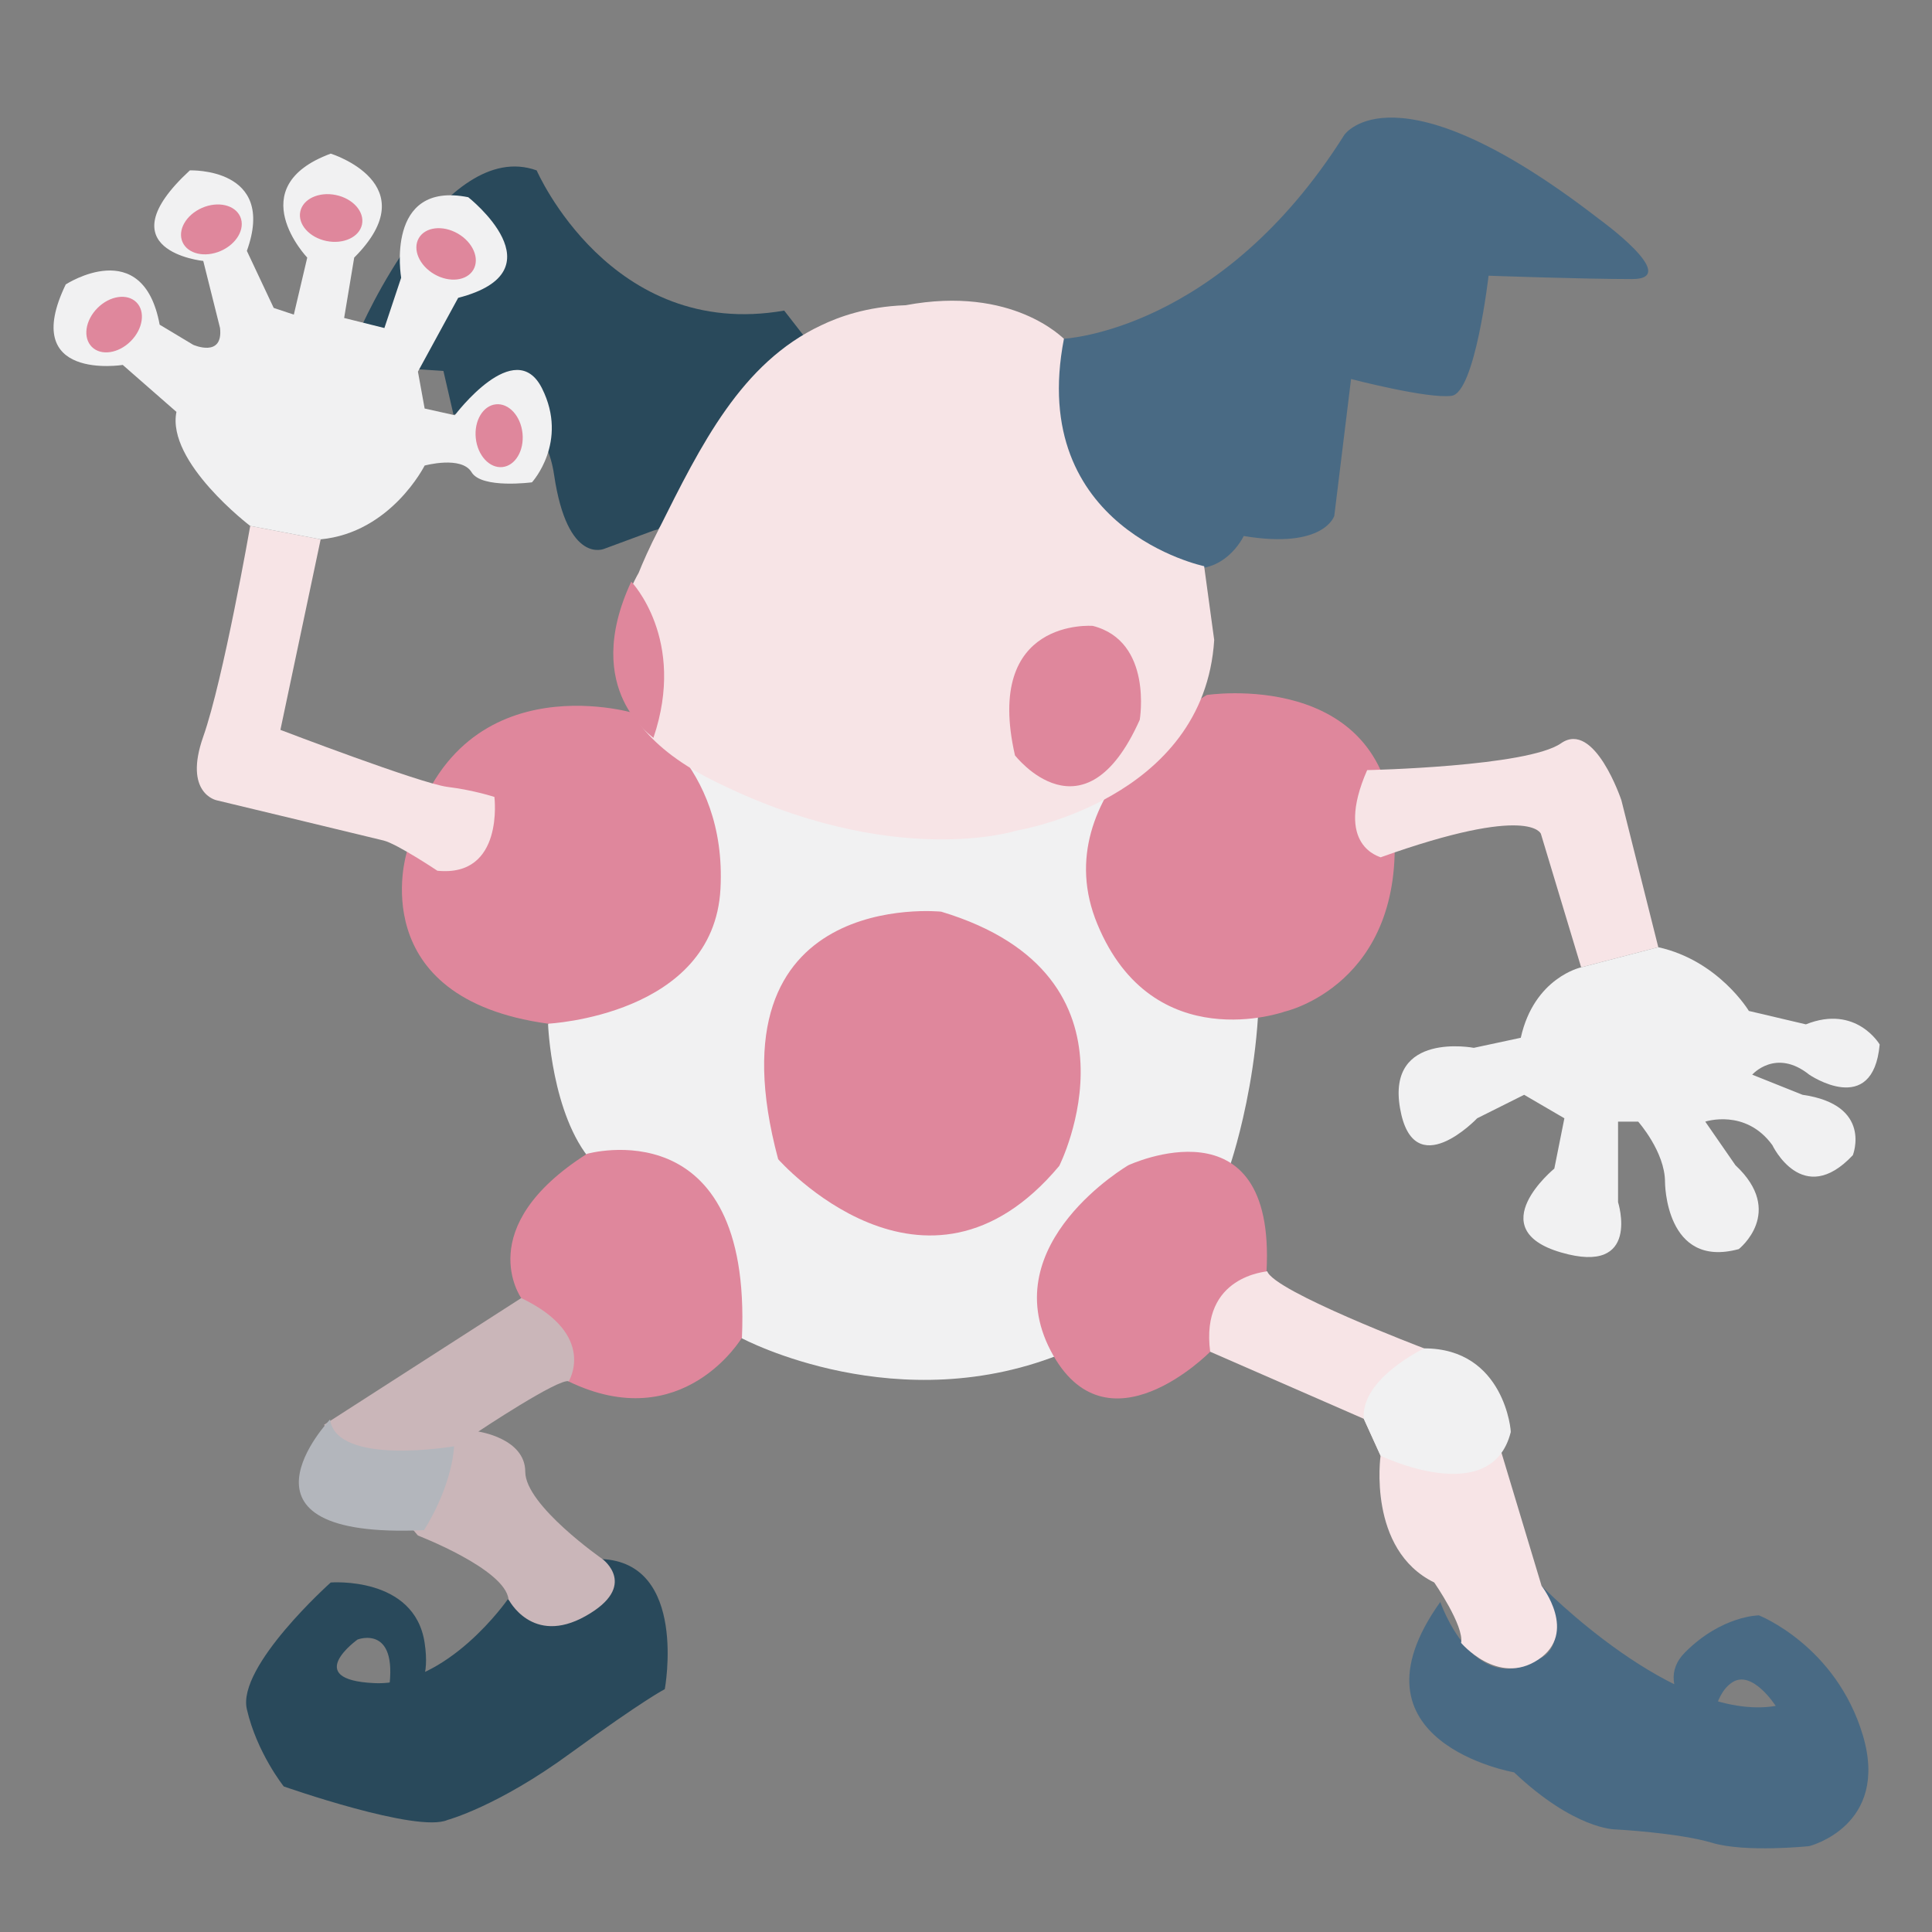 <?xml version="1.0" encoding="utf-8"?>
<!-- Generator: Adobe Illustrator 23.0.4, SVG Export Plug-In . SVG Version: 6.00 Build 0)  -->
<svg version="1.1" id="Layer_1" xmlns="http://www.w3.org/2000/svg" xmlns:xlink="http://www.w3.org/1999/xlink" x="0px" y="0px"
	 viewBox="0 0 288 288" style="enable-background:new 0 0 288 288;" xml:space="preserve">
<rect x="0" y="0" width="288" height="288" fill="#808080" stroke="none"/>
<style type="text/css">
	.st0{fill:#29495B;}
	.st1{fill:#496A84;}
	.st2{fill:#F1F1F2;}
	.st3{fill:#DF879C;}
	.st4{fill:#CAB6B9;}
	.st5{fill:#B3B6BC;}
	.st6{fill:#F7E4E6;}
</style>
<path class="st0" d="M98.1,78.9l-0.7,0.2l-7.3,2.7c0,0-5.5,2.5-7.5-11s-15-9-15-9l-1.5-6.5l-7.5-0.5l-5-5.5c0,0,12.5-28.9,26.4-23.9
	c0,0,11,25.4,36.9,20.9l3.5,4.5L98.1,78.9z"/>
<path class="st0" d="M75.7,238.4c0,0-9,13-19.9,12.5s-2.5-6.5-2.5-6.5s6.5-2.5,4.5,8.5c0,0,7,2,5.5-8c-1.5-10-14-9-14-9
	s-14,12.5-12.5,18.9c1.5,6.5,5.5,11.5,5.5,11.5s19.9,7,24.4,5c0,0,7.5-2,18.4-10c11-8,14-9.5,14-9.5s3.5-18.9-9.5-19.4
	c0,0,0.5,9.5-5.5,9C78.2,240.9,75.7,238.4,75.7,238.4z"/>
<path class="st1" d="M229.8,236.4c0,0,19.9,20.4,34.9,17.9c0,0-3.5-5.5-6.5-3.5s-3,7.5-3,7.5s-9.5-6.5-4-12c5.5-5.5,11-5.5,11-5.5
	s11.5,4.5,15.5,17.9c4,13.5-8,16.5-8,16.5s-9.5,1-14.5-0.5c-5-1.5-14.5-2-14.5-2s-6,0-15-8.5c0,0-25.9-4.5-11-25.4
	c0,0,5,14.5,14.5,8.5C229.3,247.4,234.7,245.9,229.8,236.4z"/>
<path class="st1" d="M158.5,50.5c0,0,23.4-1,41.9-30.4c0,0,7.5-11,37.9,12.5c0,0,12.5,9,5,9c-7.5,0-21.4-0.5-21.4-0.5
	s-2,17.4-5.5,17.9c-3.5,0.5-15-2.5-15-2.5l-2.5,20.4c0,0-1.5,5-13.5,3c0,0-3,6.5-10,4.5C175.4,84.4,151,76.4,158.5,50.5z"/>
<path class="st2" d="M81.7,152.7c0,0,0.5,13.5,6.5,20.4c6,7,22.4,26.4,22.4,26.4s23.4,12.5,48.4,2c24.9-10.5,24.4-27.9,24.4-27.9
	s6.5-18.9,3.5-37.4c-0.7-4.6-2.5-7.9-4.8-10.3c-5.9-6.2-17.3-3.3-17.7-5.7c-0.1-0.5,0.3-1.2,2.1-2.3c-5.5,1.9-12.4,3.5-20.4,4
	c-21.5,1.2-38.1-6.9-45.9-11.5C94.1,124.5,87.9,138.6,81.7,152.7z"/>
<path class="st3" d="M77.7,193.5c0,0-7.5-10.5,9.8-21.5c0,0,24.6-7,23.1,27.4c0,0-8.8,14.8-25.9,6.5L77.7,193.5z"/>
<path class="st3" d="M180.4,201.5c0,0-15.5,15.8-23.8-0.2c-8.3-16,11.6-27.6,11.6-27.6s22-10.3,20.6,15.8L180.4,201.5z"/>
<path class="st4" d="M77.7,193.5l-29.4,18.9l14,16.5c0,0,13,5,13.5,9.5s0,0,0,0s3.5,7,11.5,2.5s2.5-8.5,2.5-8.5s-11.5-8-11.5-13
	c0-5-7-6-7-6s12-8,13.5-7.5C84.7,206,89.2,199,77.7,193.5z"/>
<path class="st5" d="M49.2,211.6c0,0-17,17.9,14,16.5c0,0,4-6,4.5-12.5C67.6,215.6,50.2,218.6,49.2,211.6z"/>
<path class="st3" d="M94.5,106.3c0,0-27.6-8.3-33.9,20.9c0,0-6.6,21.6,21.1,25.4c0,0,24.7-1.2,25.7-20.1
	C108.4,113.6,94.5,106.3,94.5,106.3z"/>
<path class="st3" d="M179.9,103.6c0,0,26.3-4,27.9,19.6c1.7,23.6-16.3,27.6-16.3,27.6s-19.6,7-27.9-13
	C155.3,117.9,179.9,103.6,179.9,103.6z"/>
<path class="st6" d="M180.4,201.5l22.9,10l2.5,5.5c0,0-2,14,8,18.9c0,0,4.5,6.5,4,9c0,0,5.5,6.5,11.5,2.5c6-4,0.5-11,0.5-11
	l-7.5-24.9l-10-10.5c0,0-22.4-8.5-23.4-11.5C188.9,189.6,178.9,190.1,180.4,201.5z"/>
<path class="st6" d="M203.8,114.8c0,0,23.9-0.5,28.9-4s9,8.5,9,8.5l5.5,21.9l-11.5,3l-6-19.9c0,0-1.5-4.5-23.9,3.5
	C205.8,127.7,198.8,126.2,203.8,114.8z"/>
<path class="st6" d="M47.8,80.4l-6,28.4c0,0,20.9,8,24.9,8.5c4,0.5,7,1.5,7,1.5s1.5,12-8.5,11c0,0-6-4-8-4.5c-2-0.5-24.9-6-24.9-6
	s-5-1-2-9.5s7-31.4,7-31.4L47.8,80.4z"/>
<path class="st6" d="M135,45.5c-5.9,0.2-10.1,1.8-12.6,3c-11.9,5.6-17.9,17.8-24.2,30.4c-1.4,2.7-2.4,5-3,6.5
	c-1.3,2.3-4.9,9.6-2.5,17.3c0.6,2,2.5,8.1,13.5,13.6c26.9,13.5,45.4,7.5,45.4,7.5s27.9-4.5,29.4-28.4l-1.5-11
	c0,0-26.4-5.5-20.9-33.9C158.5,50.5,151,42.5,135,45.5z"/>
<path class="st2" d="M212.3,201c0,0-9.5,4.5-9,10.5l2.5,5.5c0,0,16.5,8,19.4-3.5C225.3,213.5,224.3,201,212.3,201z"/>
<path class="st2" d="M37.3,78.4c0,0-12.5-9.5-11-17l-8-7c0,0-15.5,2.5-8.5-12c0,0,11.5-7.5,14,6l5,3c0,0,4.5,2,4-2.5l-2.5-10
	c0,0-15-1.5-2-13.5c0,0,13-0.5,8.5,12l4,8.5l3,1l2-8.5c0,0-10-10.5,3.5-15.5c0,0,14.5,4.5,3.5,15.5l-1.5,9l6,1.5l2.5-7.5
	c0,0-2.5-14.5,10-12s0,0,0,0s14,11-1.5,15l-6,11l1,5.5l4.5,1c0,0,9-12,13-4c4,8-1.5,14-1.5,14s-7.5,1-9-1.5c-1.5-2.5-7-1-7-1
	s-5,10-15.5,11L37.3,78.4z"/>
<path class="st2" d="M235.7,144.2c0,0-7,1.5-9,10.5l-7,1.5c0,0-13-2.5-11,9s11.5,1.5,11.5,1.5l7-3.5l6,3.5l-1.5,7.5c0,0-11,9,1,12.5
	c12,3.5,8.5-7.5,8.5-7.5v-12h3c0,0,4,4.5,4,9c0,0,0,13,11,10c0,0,7-5.5-0.5-12.5l-4.5-6.5c0,0,6-2,10,3.5c0,0,4.5,9.5,12,1.5
	c0,0,3-7.5-7.5-9l-7.5-3c0,0,3.5-4,8.5,0c0,0,9.5,6.5,10.5-4.5c0,0-3.5-6-11-3l-8.5-2c0,0-4.5-7.5-13.5-9.5L235.7,144.2z"/>
<ellipse transform="matrix(0.707 -0.707 0.707 0.707 -29.225 26.187)" class="st3" cx="17" cy="48.4" rx="4.7" ry="3.5"/>
<ellipse transform="matrix(0.916 -0.401 0.401 0.916 -11.057 15.502)" class="st3" cx="31.5" cy="34.2" rx="4.7" ry="3.5"/>
<ellipse transform="matrix(0.203 -0.979 0.979 0.203 7.517 74.263)" class="st3" cx="49.4" cy="32.5" rx="3.5" ry="4.7"/>
<ellipse transform="matrix(0.5 -0.866 0.866 0.5 0.428 76.488)" class="st3" cx="66.5" cy="37.9" rx="3.5" ry="4.7"/>
<ellipse transform="matrix(0.995 -0.103 0.103 0.995 -6.307 8.035)" class="st3" cx="74.4" cy="64.9" rx="3.5" ry="4.7"/>
<path class="st3" d="M94.1,86.7c0,0,8.3,8.6,3.3,23.3C97.5,109.9,86.5,103,94.1,86.7z"/>
<path class="st3" d="M162.9,93.3c0,0-16.3-1.3-11.6,19.3c0,0,10.3,13.3,18.6-5.3C169.9,107.3,171.9,95.6,162.9,93.3z"/>
<path class="st3" d="M140.3,135.9c0,0-35.2-3.7-24.3,36.9c0,0,21.9,24.9,41.9,1C157.9,173.8,172.2,145.5,140.3,135.9z"/>
</svg>

